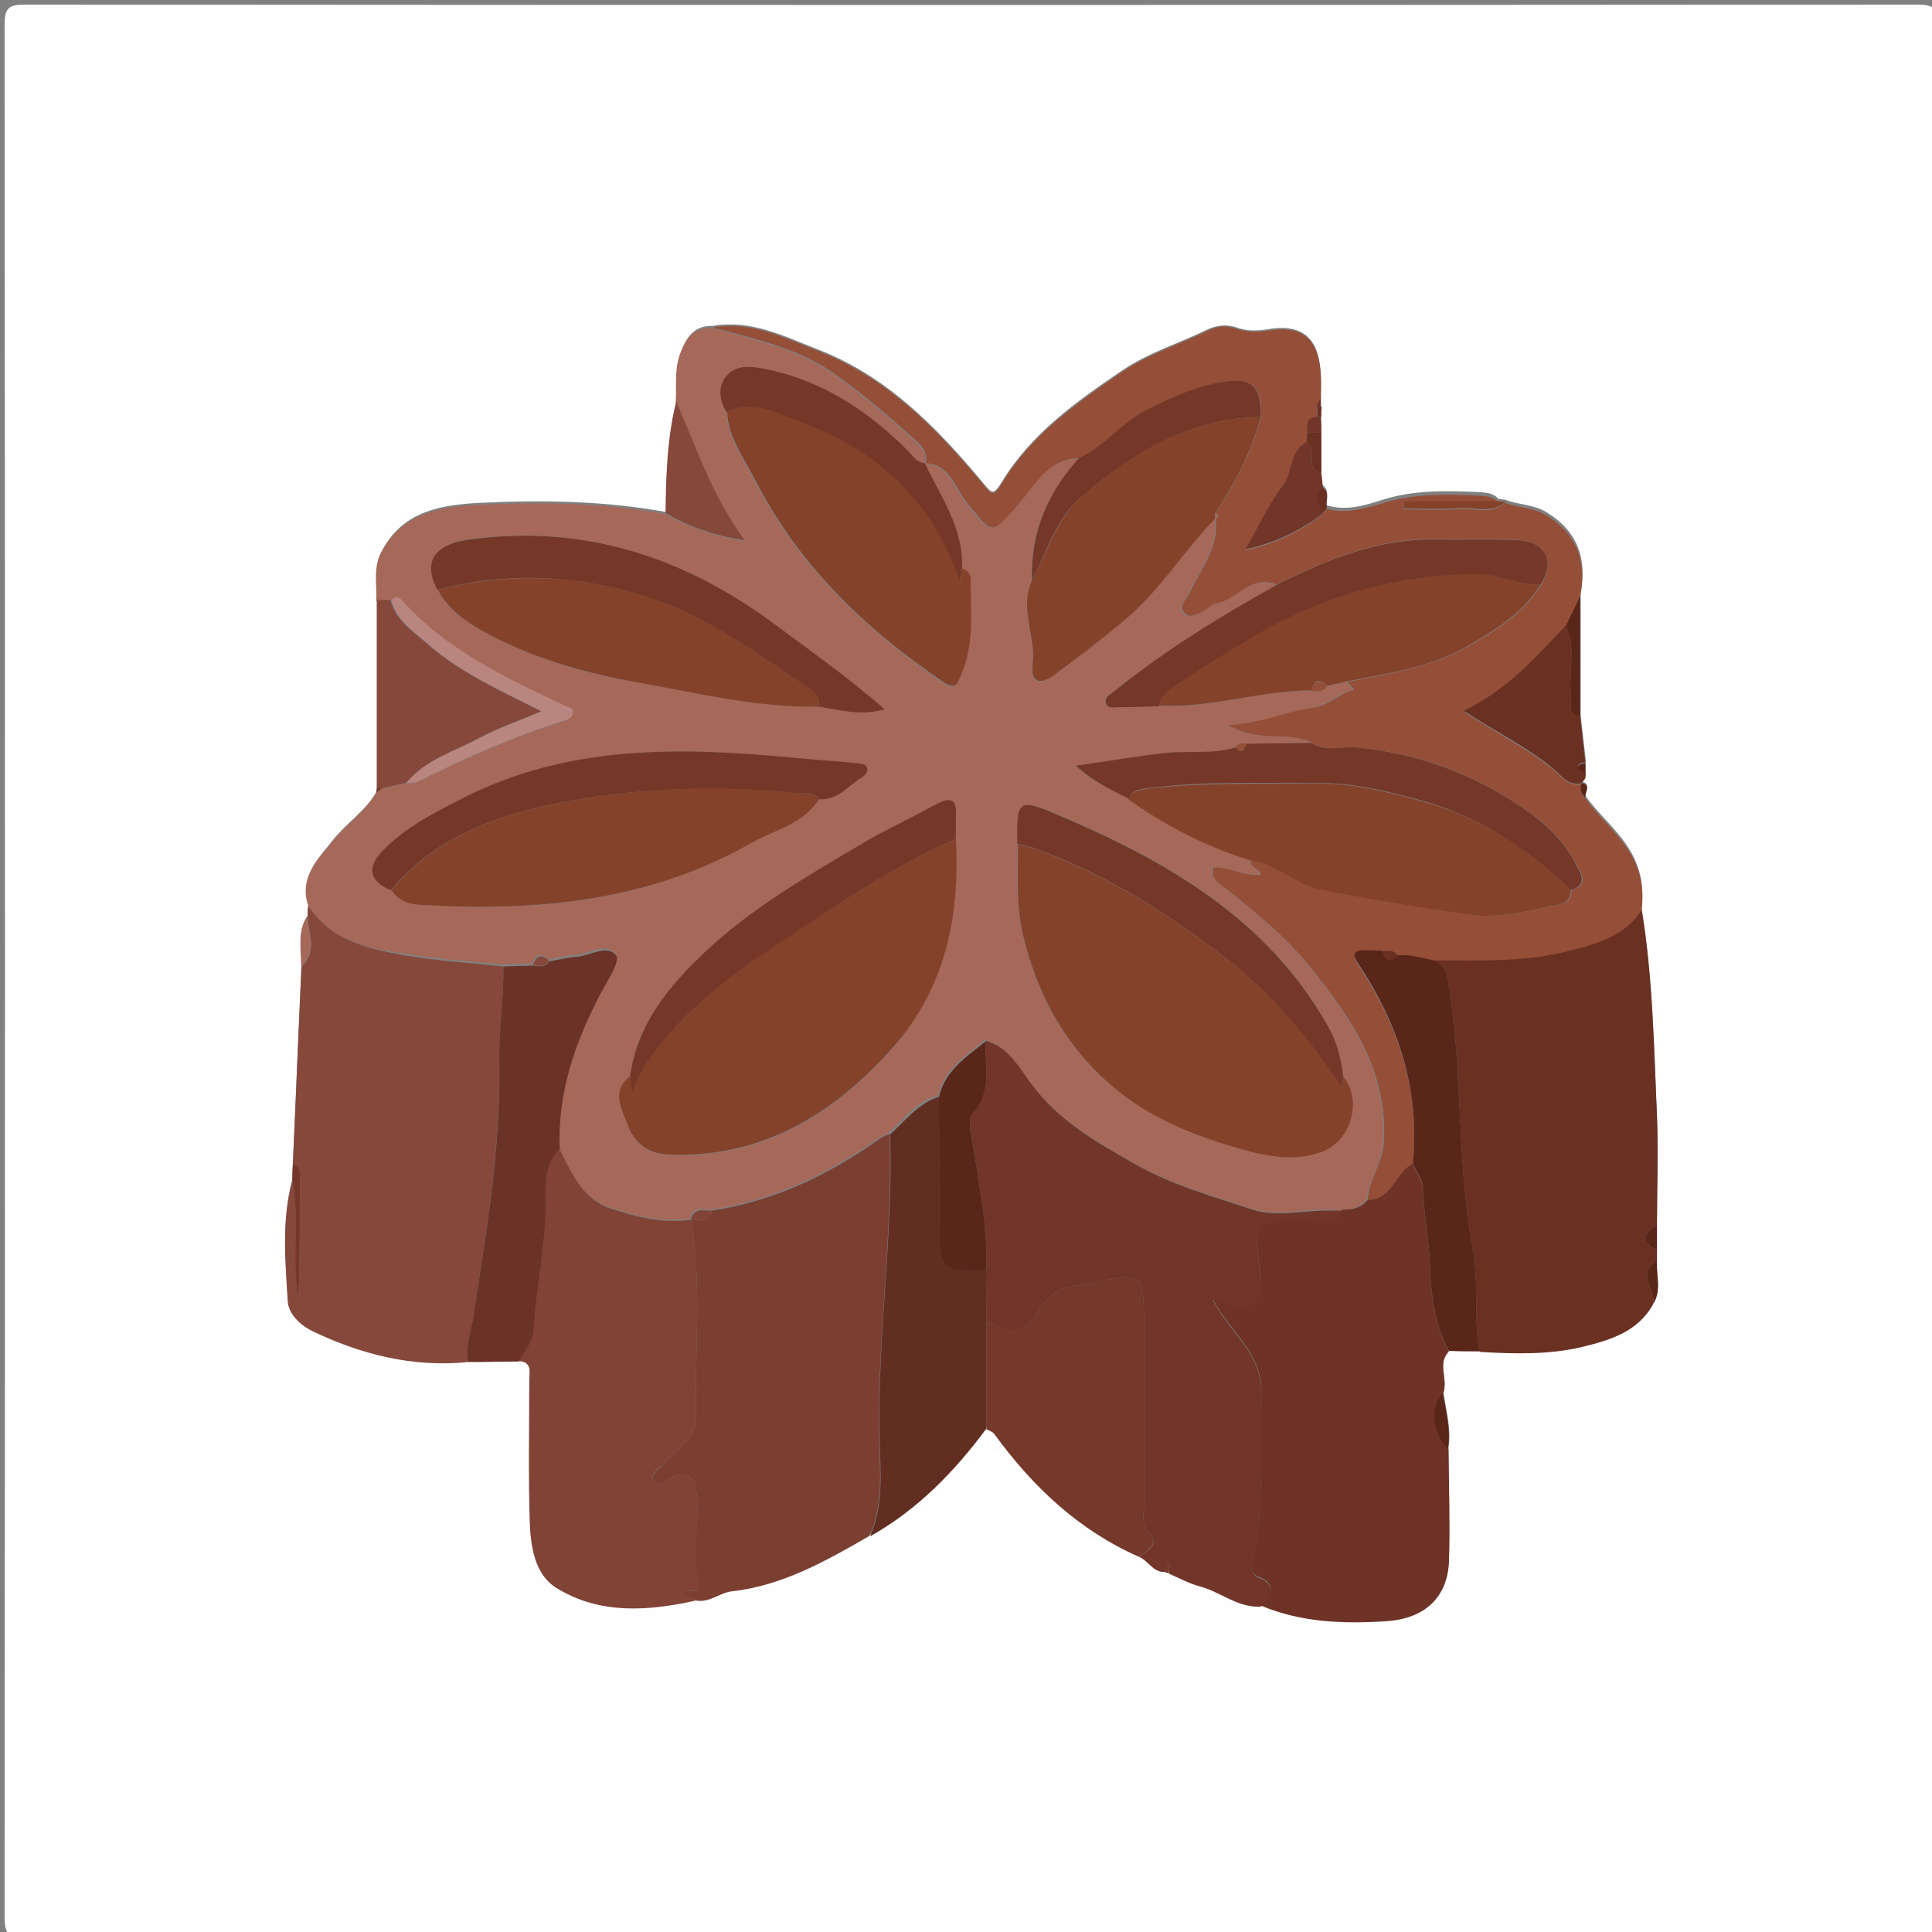 <?xml version="1.0" encoding="utf-8"?>
<!-- Generator: Adobe Illustrator 21.1.0, SVG Export Plug-In . SVG Version: 6.00 Build 0)  -->
<svg version="1.1" id="Layer_1" xmlns="http://www.w3.org/2000/svg" xmlns:xlink="http://www.w3.org/1999/xlink" x="0px" y="0px"
	 viewBox="0 0 380 380" style="enable-background:new 0 0 380 380;" xml:space="preserve">
<rect x="0" y="0" width="380" height="380" fill="#808080" stroke="none"/>
<style type="text/css">
	.st0{fill:#FEFEFE;}
	.st1{fill:#A66859;}
	.st2{fill:#954E37;}
	.st3{fill:#85483B;}
	.st4{fill:#6E3326;}
	.st5{fill:#6A3022;}
	.st6{fill:#713629;}
	.st7{fill:#7B3F31;}
	.st8{fill:#804336;}
	.st9{fill:#74392B;}
	.st10{fill:#622E22;}
	.st11{fill:#6B3328;}
	.st12{fill:#592619;}
	.st13{fill:#753828;}
	.st14{fill:#85422B;}
	.st15{fill:#B9857E;}
</style>
<g>
	<g>
		<path class="st0" d="M191,381c-62,0-124,0-186,0.1c-3.4,0-4.1-0.7-4.1-4.1C1,253,1,129,0.9,5c0-3.4,0.7-4.1,4.1-4.1
			C129,1,253,1,377,0.9c3.4,0,4.1,0.7,4.1,4.1c-0.1,124-0.1,248,0,372c0,3.4-0.7,4.1-4.1,4.1C315,381,253,381,191,381z M259.8,80
			c0-0.7,0-1.3,0-2c0-1.8,0.1-3.7-0.1-5.5c-0.6-6.5-4.1-8.9-10.6-7.7c-1.9,0.3-4.1,0.3-5.9-0.4c-2.1-0.7-3.9-0.4-5.7,0.4
			c-5.5,2.7-11.5,4.5-16.7,8c-9,6.1-17.9,12.4-23.7,21.9c-1.7,2.8-2,2.4-3.8,0.2c-9.1-10.9-18.8-20.9-32.5-26.2
			c-6.7-2.6-13.1-5.9-20.6-4.6c-3.5-0.1-5.1,2-6.2,5c-1.2,3.2-0.7,6.5-0.9,9.7c-1.8,7.2-2,14.6-2.1,21.9
			c-12.1-2.2-24.3-2.4-36.6-1.8c-7.5,0.4-15,1.5-19.2,9.3c-1.8,3.2-0.8,6.4-1,9.6c0,12.3,0,24.7,0,37c-0.1,0.3-0.1,0.7-0.2,1
			c-2.2,3.8-5.9,6.1-8.5,9.4c-2.9,3.7-6.6,7.1-4.8,12.6c-0.1,0.8-0.1,1.5-0.2,2.3c-2.1,3-1.1,6.4-1.2,9.7c-0.6,13-1.1,26-1.7,39
			c0,1-0.1,2.1-0.1,3.1c-2.1,7.8-1.4,15.7-0.9,23.6c0.2,2.5,2.4,4.7,4.8,5.9c9.7,4.7,19.8,7.2,30.6,6.1c3.3,0,6.6-0.1,10-0.1
			c2.9,0.1,2.2,2.3,2.2,4c0,9.3-0.2,18.6,0.1,27.8c0.1,4.8,1,10.1,5.2,12.8c8.5,5.3,18,4.6,27.5,2.5c2.6,0.5,4.6-1.5,7-1.8
			c10-1.1,18.6-6,27.1-10.9c9.4-5.2,16.7-12.6,22.9-21.2c0.5,0.3,1.3,0.5,1.6,1c7.5,10.3,16.5,18.9,28.4,24.1c1.8,0.7,2.8,3,5,3
			c0.3,0.2,0.5,0.3,0.9,0.3c2,0.9,4.1,2.1,6,2.5c4.2,1,7.6,4.2,12.1,4c7.8,3.2,16,3.5,24.3,3.1c7.9-0.5,12.5-4.7,12.7-12
			c0.2-7.3-0.1-14.6-0.1-21.9c0.6-3.7-0.5-7.3-1-11c1-2.7-1.3-5.7,1.1-8.2c2,0,4,0,6,0.1c6.8,0.4,13.7,0.6,20.3-1
			c5.3-1.3,10.8-2.9,13.8-8.3c1.8-2.7,0.6-5.7,0.8-8.6c0-0.7,0-1.3,0-2c0-1.7,0-3.3,0-5c0-7.1,0.3-14.3,0-21.4
			c-0.6-13.5-0.8-27.1-3-40.6c0.4-4.1,0-7.7-2.4-11.6c-2.4-4-6-6.8-8.6-10.5c-0.4-0.9,1.3-2.4-0.8-2.9l-0.3,0l0.1,0.1
			c0.6-0.5,1.2-1,1-2c0-0.7,0-1.4,0-2.2c-0.3-3-0.7-6-1-9c0-8,0-15.9,0-23.9c1.3-6.8-0.6-12.3-6.8-16c-2.5-1.5-5.4-1.4-8-2.4
			c-0.5-0.1-0.9-0.1-1.4-0.2c-0.9-1.1-2.3-1.2-3.6-1.3c-6.6-0.3-13.1-0.5-19.5,1.6c-3.4,1.1-6.9,2.1-10.6,1c-0.4-1.3,0.7-3-0.9-4
			c-0.1-1-0.2-2-0.3-2.9c0-2.7,0-5.3,0-8c0-1,0-2,0-3C259.9,81.3,259.8,80.7,259.8,80z"/>
		<path class="st1" d="M60.6,178.1c-1.8-5.5,1.9-9,4.8-12.6c2.6-3.3,6.4-5.7,8.5-9.4c0.4-0.3,0.8-0.6,1.2-1c1.6-0.3,3.1-0.7,4.7-1
			c0.8-0.1,1.8,0.1,2.4-0.3c9.4-4.7,18.9-8.9,28.9-12c0.5-0.2,1.2-0.8,1.3-1.3c0.2-1.1-0.8-1.1-1.6-1.5c-11.6-5.5-23.2-10.9-32-20.7
			c-0.5-0.6-1.4-1-2.1-0.1c-0.9,0-1.8,0-2.7,0c0.2-3.2-0.7-6.4,1-9.6c4.2-7.8,11.7-8.9,19.2-9.3c12.2-0.6,24.5-0.4,36.6,1.8
			c4.4,2.5,9.1,4.2,15.6,5.4c-6.7-9.2-9.6-18.5-13.5-27.3c0.2-3.3-0.3-6.5,0.9-9.7c1.1-3,2.7-5.1,6.2-5c8.5,2.4,17.2,4.2,24.5,9.5
			c5.3,3.9,10.3,8.1,15.2,12.5c1.4,1.3,2.6,2.6,2.2,4.7c-1.5,0-2.2-1.2-3.1-2.2c-8-8.1-17.2-14.2-28.7-16.4c-2.6-0.5-5.2-0.8-7,1.2
			c-1.9,2.1-1.7,4.9-0.2,7.4c0.3,5.2,3.3,9.1,5.6,13.5c8.5,16.6,21.5,28.9,36.6,39.4c2.7,1.9,3,0.9,3.9-1.3
			c2.6-6.1,1.9-12.4,1.8-18.7c0-1.2-0.7-1.8-1.7-2.1c0.4-7.9-4.1-14.1-7.2-20.8c4.8,0.3,5.8,4.9,8.1,7.8c5.2,6.4,4.7,6.3,10,0.4
			c3.3-3.8,5.8-9.1,12.1-9.2c-6.1,6.8-9.6,14.7-9.2,24c-2.5,5.6,0.9,11.1,0.1,16.6c-0.5,3.9,1.9,3.8,4.2,2.1
			c4.7-3.4,9.2-7,13.6-10.6c7-5.8,11.8-13.7,18.1-20.2c0.7,5.7-2.9,9.9-5.1,14.6c-0.6,1.3-2.4,2.5-1.1,3.9c1.2,1.3,2.8,0.2,4.1-0.5
			c0.7-0.4,1.3-1.2,2.1-1.3c4.2-0.6,7-5.9,12-3.7c-11.1,6.3-21.9,12.9-31.9,20.9c-0.8,0.6-1.9,1.1-1.6,2.2c0.3,1.3,1.6,0.9,2.5,0.9
			c2.7,0,5.3-0.1,8-0.2c10.1,0.5,19.9-3.1,30-3c1.1,0.1,2.3,0.3,3-0.9c1.3-0.3,2.7-0.6,4-0.9c0.1,0.7,1.8,1.5,0.9,1.7
			c-2.8,0.6-4.7,2.9-7.7,3.4c-5.3,0.8-10.2,3.2-16.8,3.4c6.1,3.6,11.8,1.1,16.6,3.5c-4.3,0.1-8.6,0.1-12.9,0.2
			c-0.9-0.2-1.6-0.1-2.1,0.7c-4.5,1.4-9.2,0.6-13.8,1.1c-5.6,0.6-11.2,1.6-17.6,2.5c3.6,3.3,7.1,4.8,10.4,6.5
			c7.4,5.2,15.3,9.3,23.9,12c-0.2,1.5,1.7,1.5,2,2.8c-3.4,0.5-6.2-1.5-9.4-1.4c-0.4,2.4,1.4,3.2,2.7,4.3c5.8,4.7,11.6,9.4,16.3,15.2
			c8.2,10.1,15.4,20.5,14.6,34.6c-0.2,4.2-2.9,7.4-3.2,11.3c-1.3,1.6-3.1,2-5,2.1c-1,0-2-0.1-3-0.1c-4.9,0-10.3,1.3-14.7-0.2
			c-7.7-2.6-15.8-4.8-23-8.9c-7.6-4.4-15.1-8.6-20.6-16c-2.3-3.1-4.4-7.1-8.8-8.3c-3.7,3.1-8,5.7-9.2,10.9c-4.2,1.2-6.7,4.6-9.7,7.4
			c-0.7,0.4-1.5,0.7-2.1,1.1c-10,7-20.7,12.2-32.9,14c-1.6,0.1-3.6-0.8-4.1,1.8l0,0c-5.4,0.7-10.7-0.5-15.7-2.2
			c-5.5-1.8-7.8-7-10.1-11.8c-0.4-11.1,3.1-21.1,8.1-30.8c1.3-2.4,3.8-6.2,3-7.3c-1.7-2.4-5.1,0-7.8,0.2c-1.8,0.1-3.6,0.6-5.4,0.9
			c-1.5-1.5-2.5-1-3.2,0.8c-1.9,0.1-3.9,0.1-5.8,0.2c-6.5-0.7-13.1-1-19.5-2.2C72.3,186.6,65,184.9,60.6,178.1z M86,116
			c2,3.7,5.2,6.1,8.8,8.1c9.5,5.3,19.7,8.3,30.4,10.1c11.8,2.1,23.6,5,35.7,4.8c4.1,0.6,8.2,1.8,13,0.4
			c-7.3-6.3-14.5-11.4-21.6-16.7c-17.9-13.3-37.6-19.6-59.9-16.7C86.8,106.8,82.6,109.5,86,116z M161.1,157.2
			c3.8,0.3,5.8-2.8,8.6-4.4c0.5-0.3,1-1.1,0.9-1.6c-0.1-1-1.1-1-2-1.1c-4.3-0.4-8.6-0.7-12.9-1.1c-22.1-2.1-44-2.5-64.5,7.9
			c-5.7,2.9-11.5,5.9-16,10.5c-3.2,3.3-2.4,6.1,1.7,7.7c1.4,2.1,3.6,2.7,6,2.9c22.6,1.4,44.7-0.6,64.8-12.2
			C152.4,163.2,158,162.1,161.1,157.2z M188,165c0-1.2,0-2.3,0-3.5c0.2-3.6-0.1-5.5-4.5-3c-4.5,2.6-9.4,4.7-13.9,7.4
			c-10.8,6.4-21.8,12.7-31,21.4c-7.1,6.7-13.4,14.2-14.7,24.5c-3.8,2.9-1.6,6.4-0.5,9.4c1.3,3.6,3.9,5.8,8.2,6
			c18.6,0.8,32.8-8.2,44.3-21.4C185.8,194.3,188.9,180,188,165z M200.1,166c0.1,5.8-0.4,11.5,0.9,17.3c3.1,13.6,9.8,24.9,21.1,32.9
			c5.9,4.2,12.8,7.1,19.8,9.1c5.8,1.7,11.7,3.5,17.9,1.2c5.8-2.1,8.2-10.1,4.3-14.8c-0.4-3.6-1.3-7.1-3.1-10.3
			c-12-21-31.7-32.2-52.9-41.2C200.1,156.9,199.9,157.4,200.1,166z"/>
		<path class="st2" d="M269,236c0.2-4,2.9-7.1,3.2-11.3c0.8-14.1-6.4-24.5-14.6-34.6c-4.7-5.9-10.5-10.5-16.3-15.2
			c-1.4-1.1-3.2-1.9-2.7-4.3c3.2-0.2,6,1.9,9.4,1.4c-0.3-1.3-2.3-1.3-2-2.8c5.2,0.8,9,4.9,14,5.8c9.7,1.9,19.4,3.4,29.2,4.9
			c6.2,0.9,12.1-0.9,18.1-2.1c1.3-0.3,1.7-1.4,1.9-2.7c3.5-1.2,1.8-3.4,0.8-5.2c-2.1-3.8-4.9-7.1-8.4-9.6
			c-10.4-7.6-21.9-12.1-34.8-13.3c-2.9-0.3-6,1-8.7-0.9c-4.8-2.4-10.5,0.1-16.6-3.5c6.6-0.3,11.5-2.7,16.8-3.4
			c3-0.4,4.9-2.7,7.7-3.4c0.9-0.2-0.8-1-0.9-1.7c8.2-1.6,16.5-2.8,24-7.1c5.4-3.2,10.6-6.4,14-11.9c3-4.8,0.9-8.7-5.1-9
			c-5.1-0.2-10.3,0-15.4-0.1c-11.4-0.2-21.6,4-31.5,9c-5.1-2.2-7.8,3.1-12,3.7c-0.7,0.1-1.4,0.9-2.1,1.3c-1.3,0.7-2.9,1.8-4.1,0.5
			c-1.2-1.4,0.5-2.6,1.1-3.9c2.2-4.7,5.8-8.9,5.1-14.6c0,0,0,0,0,0c0.7-0.3,0.8-0.6,0-1c3.9-5.9,7.1-12.2,9-19c0-6.4-1.9-7.9-8-6.8
			c-5.2,0.9-9.9,3.1-14.6,5.5c-4.9,2.5-8.2,7.1-13.2,9.4c-6.3,0.1-8.7,5.4-12.1,9.2c-5.3,6-4.8,6-10-0.4c-2.3-2.9-3.3-7.5-8.1-7.8
			c0,0,0,0,0,0c0.4-2.1-0.8-3.5-2.2-4.7c-4.9-4.4-9.9-8.7-15.2-12.5c-7.4-5.4-16-7.2-24.5-9.5c7.5-1.3,13.9,2,20.6,4.6
			c13.7,5.3,23.4,15.3,32.5,26.2c1.8,2.2,2.1,2.6,3.8-0.2c5.8-9.5,14.7-15.7,23.7-21.9c5.2-3.5,11.1-5.3,16.7-8
			c1.8-0.9,3.6-1.2,5.7-0.4c1.8,0.6,4,0.7,5.9,0.4c6.6-1.2,10,1.2,10.6,7.7c0.2,1.8,0.1,3.7,0.1,5.5c-0.3,0.6-0.6,1.3-0.8,1.9
			c0,0.7,0,1.3,0,2c-2,0.1-2,1.6-1.9,3c0,0.7-0.1,1.3-0.1,2c-3.5,1.7-2.6,5.8-4.6,8.4c-2.9,3.9-5,8.4-7.4,12.6
			c-0.1,0.1-0.2,0.3-0.2,0.4c0.1-0.1,0.2-0.3,0.2-0.4c5.5-1.1,10.5-3.5,15-6.9c0.3-0.4,0.7-0.8,1-1.2c3.7,1,7.2,0,10.6-1
			c6.4-2.1,13-1.9,19.5-1.6c1.3,0.1,2.6,0.2,3.6,1.3c-6.2,0-12.4,0-18.7,0c0,0.5,0,1,0,1.4c3.7,0,7.4,0.2,11.1-0.1
			c3-0.2,6.3,1.3,8.9-1.2c2.6,1,5.5,0.9,8,2.4c6.2,3.7,8.1,9.1,6.8,16c-0.9,2-1.9,3.9-2.8,5.9c-5.9,6.2-11.6,12.7-20.1,16.8
			c6.2,4.1,12.3,7.1,17.5,11.3c1.6,1.3,2.9,3.3,5.5,3l-0.1-0.1c0,0,0.3,0,0.3,0c-0.3,1.1-0.1,2.1,0.8,2.9c2.6,3.7,6.1,6.5,8.6,10.5
			c2.4,3.9,2.8,7.5,2.4,11.6c-3.4,5.1-8.6,6.6-14.1,8c-8.8,2.3-17.8,1.9-26.8,1.9c-2.3-0.5-4.6-1.2-7-0.9c-0.7-1.2-1.9-1-3-0.9
			c-1.2,0-2.3-0.1-3.5-0.1c-2.3,0-2.5,0.8-1.3,2.7c7.9,11.9,12.1,24.8,10.7,39.2C274.4,230.6,273.9,236.1,269,236z"/>
		<path class="st3" d="M60.6,178.1c4.4,6.9,11.7,8.5,18.9,9.8c6.4,1.1,13,1.5,19.5,2.2c0.1,6.3-0.8,12.6-0.8,18.8
			c0.2,17.2-2.6,33.9-5.2,50.7c-0.4,2.8-1.4,5.5-1,8.3c-10.8,1.1-21-1.5-30.6-6.1c-2.4-1.2-4.7-3.4-4.8-5.9
			c-0.5-7.9-1.2-15.8,0.9-23.6c1.5,7.8-0.1,15.7,1.2,23.5c0.3-8,0.3-15.9,0.3-23.9c0-1.2,0-2.4-1.4-2.8c0.6-13,1.1-26,1.7-39
			c3.2-2.9,1.4-6.4,1.2-9.7C60.5,179.6,60.5,178.8,60.6,178.1z"/>
		<path class="st4" d="M269,236c4.9,0,5.4-5.4,8.9-7.1c0.7,1.7,1.9,3.3,2,5c0.1,4.8,1.1,9.5,1.3,14.3c0.3,6,0.7,12.1,3.8,17.6
			c-2.4,2.5-0.2,5.5-1.1,8.2c-2.6,2.7-2.2,7.6,1,11c0.1,7.3,0.3,14.6,0.1,21.9c-0.2,7.3-4.8,11.6-12.7,12
			c-8.3,0.5-16.4,0.2-24.3-3.1c1.9-2.1,3.4-4.1-0.5-5.7c-1.3-0.5-1.4-1.6-1.1-2.9c2.3-11,1.5-22.1,1.7-33.2c0.1-3.1-0.8-5.7-2.5-8.4
			c-2.2-3.5-5.2-6.4-7.1-10.2c2.9,0.8,5.5,2.7,8.1,0.6c1.7-1.3,1.6-3.6,1.3-5.6c-1.4-10.6-1.4-10.5,9.1-10.7c2.3,0,5.4,1.8,7-1.8
			C265.9,238,267.7,237.6,269,236z"/>
		<path class="st5" d="M282,188.9c9,0,17.9,0.4,26.8-1.9c5.5-1.4,10.8-2.9,14.1-8c2.2,13.4,2.4,27,3,40.6c0.3,7.1,0,14.3,0,21.4
			c-3,1.7-3,3.3,0,5c0,0.7,0,1.3,0,2c-4.4,2.5,0.1,5.8-0.8,8.6c-3,5.4-8.5,7-13.8,8.3c-6.6,1.6-13.5,1.4-20.3,1
			c-1.2-6.5-0.1-13.3-1.3-19.8c-3.2-17-1.9-34.3-4.6-51.2C284.7,192.3,284.7,190.1,282,188.9z"/>
		<path class="st6" d="M264,238.1c-1.5,3.6-4.7,1.7-7,1.8c-10.5,0.2-10.5,0.1-9.1,10.7c0.3,2,0.4,4.3-1.3,5.6
			c-2.6,2.1-5.2,0.2-8.1-0.6c1.9,3.8,4.9,6.7,7.1,10.2c1.7,2.7,2.5,5.2,2.5,8.4c-0.2,11.1,0.6,22.2-1.7,33.2
			c-0.3,1.3-0.1,2.4,1.1,2.9c3.9,1.6,2.5,3.6,0.5,5.7c-4.5,0.3-7.9-2.9-12.1-4c-1.9-0.5-4-1.6-6-2.5c-0.1-0.8,0.6-1.7-0.4-2.4
			c-0.2,0.7-0.3,1.4-0.5,2.1c-2.3,0-3.2-2.3-5-3c1.7-1.3,4.4-2.2,1.7-5.2c-1.2-1.3-0.7-3.2-0.7-4.8c0-11.8,0-23.5,0-35.3
			c0-10.4-0.1-10.8-9.7-8.6c-3.2,0.7-7.4,0.5-9.7,3.7c-4.8,6.8-4.7,6.9-11.6,4c0-3.3,0-6.7,0-10c0.3-8.6-1.4-17-2.7-25.4
			c-0.3-2-1.1-4.5,0.1-5.8c3.9-4.3,2.2-9.3,2.5-14.1c4.4,1.2,6.5,5.2,8.8,8.3c5.4,7.4,12.9,11.6,20.6,16c7.2,4.1,15.2,6.3,23,8.9
			c4.4,1.5,9.8,0.2,14.7,0.2C262,238.1,263,238.1,264,238.1z"/>
		<path class="st7" d="M140,238.1c12.2-1.8,22.9-7,32.9-14c0.6-0.5,1.4-0.8,2.1-1.1c0.6,19.8-2.4,39.4-2.1,59.2
			c0.1,6.7,1,13.5-1.9,19.9c-8.5,4.9-17.1,9.8-27.1,10.9c-2.4,0.3-4.4,2.3-7,1.8c-1-0.5-2-0.9-3-1.4c1-1.1,4,0.3,3.5-1.6
			c-1.7-6.4,0.5-12.7-0.5-19c-0.5-3-2.4-3.3-4.8-2.2c-1.1,0.5-2.4,2.2-3.4,0.8c-1.1-1.6,1.1-2.4,1.9-3.5c2.4-2.9,6.4-4.9,6.3-9.2
			c-0.3-12.9,1.2-25.9-1-38.8c0,0,0,0,0,0C137.5,239.8,139.5,240.7,140,238.1z"/>
		<path class="st8" d="M135.9,239.9c2.2,12.9,0.7,25.8,1,38.8c0.1,4.3-3.9,6.3-6.3,9.2c-0.9,1-3.1,1.9-1.9,3.5
			c1,1.4,2.3-0.3,3.4-0.8c2.4-1.1,4.3-0.8,4.8,2.2c1,6.3-1.1,12.7,0.5,19c0.5,1.8-2.5,0.5-3.5,1.6c1,0.5,2,0.9,3,1.4
			c-9.4,2.1-19,2.8-27.5-2.5c-4.2-2.6-5-8-5.2-12.8c-0.3-9.3-0.1-18.6-0.1-27.8c0-1.7,0.7-3.9-2.2-4c1-2,2.8-3.8,2.9-6.1
			c0.4-7.6,1.9-15,2.4-22.7c0.2-4.3-1-9.3,2.8-13c2.4,4.8,4.6,10,10.1,11.8C125.2,239.4,130.5,240.7,135.9,239.9z"/>
		<path class="st9" d="M194,260c6.8,2.8,6.8,2.8,11.6-4c2.3-3.2,6.5-3,9.7-3.7c9.6-2.2,9.7-1.8,9.7,8.6c0,11.8,0,23.5,0,35.3
			c0,1.6-0.5,3.5,0.7,4.8c2.6,2.9,0,3.8-1.7,5.2c-11.8-5.2-20.9-13.8-28.4-24.1c-0.3-0.5-1.1-0.7-1.6-1C194,274,194,267,194,260z"/>
		<path class="st10" d="M194,260c0,7,0,14,0,21c-6.3,8.5-13.6,16-22.9,21.2c2.9-6.4,2-13.3,1.9-19.9c-0.4-19.8,2.7-39.4,2.1-59.2
			c3-2.7,5.6-6.2,9.7-7.4c0.1,9.6,0.3,19.2,0.2,28.8c-0.1,4.2,1.7,5.7,5.6,5.5c1.2-0.1,2.3,0,3.5,0C194,253.3,194,256.7,194,260z"/>
		<path class="st11" d="M110.1,226c-3.8,3.7-2.6,8.7-2.8,13c-0.4,7.6-1.9,15.1-2.4,22.7c-0.1,2.4-1.9,4.1-2.9,6.1
			c-3.3,0-6.6,0.1-10,0.1c-0.4-2.9,0.5-5.6,1-8.3c2.6-16.8,5.5-33.6,5.2-50.7c-0.1-6.2,0.9-12.5,0.8-18.8c1.9-0.1,3.9-0.1,5.8-0.2
			c1.2,0.2,2.4,0.4,3.2-0.8c1.8-0.3,3.6-0.8,5.4-0.9c2.7-0.2,6.1-2.6,7.8-0.2c0.8,1.1-1.7,4.9-3,7.3
			C113.2,204.8,109.6,214.9,110.1,226z"/>
		<path class="st12" d="M282,188.9c2.7,1.1,2.7,3.4,3.1,5.9c2.7,17,1.4,34.3,4.6,51.2c1.2,6.4,0.1,13.2,1.3,19.8c-2,0-4,0-6-0.1
			c-3.1-5.5-3.5-11.6-3.8-17.6c-0.2-4.8-1.2-9.5-1.3-14.3c0-1.7-1.3-3.3-2-5c1.4-14.4-2.8-27.3-10.7-39.2c-1.3-1.9-1-2.7,1.3-2.7
			c1.2,0,2.3,0.1,3.5,0.1c0.5,2,1.5,2.4,3,0.9C277.4,187.7,279.7,188.4,282,188.9z"/>
		<path class="st3" d="M79.9,154c-1.6,0.3-3.1,0.7-4.7,1c-0.4,0-0.7,0-1.1,0c0-12.3,0-24.7,0-37c0.9,0,1.8,0,2.7,0
			c1,4.1,4.5,6.2,7.4,8.8c6.3,5.5,13.9,8.9,22.2,13.1c-4.7,2-8.5,3.3-12.1,5.2C89.4,147.8,83.7,149.3,79.9,154z"/>
		<path class="st5" d="M310.9,154.1c-2.6,0.4-3.9-1.7-5.5-3c-5.2-4.3-11.3-7.2-17.5-11.3c8.6-4.1,14.2-10.6,20.1-16.8
			c2.1,4.4,0.4,9,1,13.5c0.2,1.6-0.9,3.8,1.8,4.4c0.3,3,0.7,6,1,9c-0.7,0.1-1.5,0.3-1.4,1c0.1,0.4,0.9,0.8,1.4,1.1
			C312.1,153.1,311.5,153.6,310.9,154.1z"/>
		<path class="st3" d="M133,79c3.9,8.8,6.8,18.1,13.5,27.3c-6.5-1.1-11.2-2.8-15.6-5.4C131,93.6,131.2,86.2,133,79z"/>
		<path class="st6" d="M245,108c2.4-4.2,4.5-8.8,7.4-12.6c2-2.7,1.1-6.7,4.6-8.4c2.4,1.3-0.7,5.3,2.9,6c0.1,1,0.2,2,0.3,2.9
			c-2.4,1.7,0.2,3.5-0.1,5.2C255.5,104.5,250.5,106.9,245,108L245,108z"/>
		<path class="st12" d="M310.8,141c-2.7-0.6-1.6-2.8-1.8-4.4c-0.6-4.5,1.1-9.1-1-13.5c0.9-2,1.9-3.9,2.8-5.9
			C310.8,125.1,310.8,133,310.8,141z"/>
		<path class="st13" d="M57.6,229c1.5,0.4,1.4,1.6,1.4,2.8c0,7.9,0,15.9-0.3,23.9c-1.4-7.8,0.3-15.7-1.2-23.5
			C57.5,231.1,57.5,230.1,57.6,229z"/>
		<path class="st12" d="M284.8,285c-3.2-3.3-3.6-8.2-1-11C284.4,277.7,285.4,281.2,284.8,285z"/>
		<path class="st14" d="M296.1,98.7c-2.7,2.5-6,1-8.9,1.2c-3.7,0.3-7.4,0.1-11.1,0.1c0-0.5,0-1,0-1.4c6.2,0,12.4,0,18.7,0
			C295.2,98.6,295.7,98.7,296.1,98.7z"/>
		<path class="st1" d="M60.4,180.3c0.2,3.3,2.1,6.8-1.2,9.7C59.3,186.8,58.4,183.4,60.4,180.3z"/>
		<path class="st5" d="M259.9,93c-3.6-0.7-0.5-4.7-2.9-6c0-0.7,0.1-1.3,0.1-2c0.9,0,1.9,0,2.8,0C259.9,87.7,259.9,90.3,259.9,93z"/>
		<path class="st12" d="M325.1,256.6c0.9-2.8-3.6-6.1,0.8-8.6C325.7,250.9,326.9,253.9,325.1,256.6z"/>
		<path class="st12" d="M325.9,246c-3-1.7-3-3.3,0-5C325.9,242.7,325.9,244.3,325.9,246z"/>
		<path class="st6" d="M259.9,85c-0.9,0-1.9,0-2.8,0c-0.1-1.4-0.1-2.9,1.9-3c0,0,0.4,0,0.4,0l0.4,0C259.9,83,259.9,84,259.9,85z"/>
		<path class="st5" d="M260,101.1c0.2-1.7-2.3-3.5,0.1-5.2c1.7,1,0.5,2.7,0.9,4C260.7,100.3,260.4,100.7,260,101.1z"/>
		<path class="st12" d="M311.8,152.2c-0.5-0.4-1.3-0.7-1.4-1.1c-0.1-0.7,0.7-0.9,1.4-1C311.8,150.7,311.8,151.5,311.8,152.2z"/>
		<path class="st12" d="M311.9,156.9c-1-0.8-1.2-1.7-0.8-2.9C313.2,154.5,311.5,156,311.9,156.9z"/>
		<path class="st9" d="M229,309.1c0.2-0.7,0.3-1.4,0.5-2.1c0.9,0.7,0.3,1.6,0.4,2.4C229.5,309.4,229.3,309.3,229,309.1z"/>
		<path class="st5" d="M259.9,82l-0.4,0c0,0-0.4,0-0.4,0c0-0.7,0-1.3,0-2c0.3,0,0.6,0,0.9,0C259.8,80.7,259.9,81.3,259.9,82z"/>
		<path class="st6" d="M259.8,80c-0.3,0-0.6,0-0.9,0c0.3-0.6,0.6-1.3,0.8-1.9C259.8,78.7,259.8,79.4,259.8,80z"/>
		<path class="st13" d="M74.1,155c0.3,0,0.7,0,1.1,0c-0.4,0.3-0.8,0.6-1.2,1C74,155.7,74.1,155.3,74.1,155z"/>
		<path class="st14" d="M264.2,211.8c3.9,4.7,1.5,12.7-4.3,14.8c-6.2,2.2-12.1,0.5-17.9-1.2c-7-2.1-13.9-4.9-19.8-9.1
			c-11.3-8.1-18-19.4-21.1-32.9c-1.3-5.8-0.8-11.5-0.9-17.3c1.3,0.3,2.6,0.5,3.8,1c13.7,5.1,26,12.7,37.5,21.7
			c9,7.1,16.3,15.6,22.5,25.2C264,213.1,264.1,212.5,264.2,211.8z"/>
		<path class="st14" d="M188,165c0.9,15-2.1,29.3-12.1,40.7c-11.5,13.1-25.7,22.1-44.3,21.4c-4.3-0.2-6.9-2.4-8.2-6
			c-1.1-3-3.3-6.5,0.5-9.4c0.1,0.8,0.3,1.6,0.5,3.3c0.7-2.7,1.5-4.2,2.6-5.7c6.6-10,15.9-17,25.7-23.5
			C164.1,178.4,175.4,170.5,188,165z"/>
		<path class="st14" d="M309,175.1c-0.1,1.2-0.6,2.4-1.9,2.7c-6,1.2-11.9,3-18.1,2.1c-9.7-1.4-19.5-3-29.2-4.9c-5-1-8.8-5.1-14-5.8
			c-8.6-2.7-16.6-6.8-23.9-12c0.8-1.8,2.4-1.8,4.1-2.1c10.9-1.3,21.8-0.8,32.7-1c7.3-0.1,14.5,1.7,21.3,3.6
			C291.1,160.7,300.7,167,309,175.1z"/>
		<path class="st14" d="M189.2,111.8c1,0.3,1.7,1,1.7,2.1c0,6.3,0.8,12.6-1.8,18.7c-0.9,2.2-1.2,3.2-3.9,1.3
			c-15.2-10.4-28.1-22.8-36.6-39.4c-2.3-4.4-5.3-8.4-5.6-13.5c4.9-2.6,9.6,0.1,13.8,1.6c15.2,5.6,26.7,15.3,32.1,31.8
			C189,113.1,189.1,112.4,189.2,111.8z"/>
		<path class="st14" d="M161.1,157.2c-3.1,4.9-8.7,6-13.3,8.6c-20.2,11.5-42.2,13.5-64.8,12.2c-2.4-0.1-4.6-0.7-6-2.9
			c9.3-11.2,22.7-15.4,35.9-17.7c14.4-2.5,29.4-3,44.2-1.4C158.5,156.1,160.1,155.6,161.1,157.2z"/>
		<path class="st14" d="M248,82c-1.9,6.9-5.1,13.1-9,19c0,0.3,0,0.7,0,1c0,0,0,0,0,0c-6.3,6.5-11,14.4-18.1,20.2
			c-4.4,3.7-9,7.2-13.6,10.6c-2.3,1.7-4.7,1.8-4.2-2.1c0.7-5.6-2.7-11.1-0.1-16.6c3.1-5.6,4.6-11.9,9.8-16.5
			C223,88.8,234.1,82.3,248,82z"/>
		<path class="st14" d="M161,139c-12.2,0.2-23.9-2.7-35.7-4.8c-10.6-1.9-20.9-4.8-30.4-10.1c-3.6-2-6.8-4.4-8.8-8.1
			c13.1-3.3,26-3,39,0.7c12.7,3.6,22.9,11.3,33.6,18.3C160.1,136,161.4,137,161,139z"/>
		<path class="st14" d="M303,115c-3.4,5.5-8.6,8.7-14,11.9c-7.5,4.4-15.8,5.5-24,7.1c-1.3,0.3-2.7,0.6-4,0.9c-1.6-1.6-2.5-1.1-3,0.9
			c-10.1,0-19.8,3.5-30,3c0.2-2.1,1.8-3,3.3-4.1c4.7-3.3,9.7-6.3,14.6-9.2c13.7-8.2,28.5-12.4,44.4-12.7
			C294.7,112.9,298.6,115.2,303,115z"/>
		<path class="st13" d="M161.1,157.2c-1-1.6-2.6-1.1-4.1-1.2c-14.8-1.5-29.8-1.1-44.2,1.4c-13.2,2.3-26.6,6.5-35.9,17.7
			c-4.1-1.6-4.9-4.4-1.7-7.7c4.5-4.7,10.3-7.6,16-10.5c20.5-10.4,42.4-10,64.5-7.9c4.3,0.4,8.6,0.7,12.9,1.1c0.8,0.1,1.8,0.1,2,1.1
			c0.1,0.5-0.4,1.3-0.9,1.6C166.9,154.4,164.9,157.5,161.1,157.2z"/>
		<path class="st13" d="M309,175.1c-8.3-8-17.9-14.4-28.9-17.5c-6.8-1.9-14-3.7-21.3-3.6c-10.9,0.1-21.8-0.4-32.7,1
			c-1.7,0.2-3.3,0.2-4.1,2.1c-3.3-1.7-6.8-3.2-10.4-6.5c6.4-0.9,12-1.9,17.6-2.5c4.6-0.5,9.3,0.3,13.8-1.1c1.3,1.5,1.7,0.4,2.1-0.7
			c4.3-0.1,8.6-0.1,12.9-0.2c2.7,1.9,5.8,0.6,8.7,0.9c12.8,1.2,24.4,5.7,34.8,13.3c3.5,2.6,6.4,5.8,8.4,9.6
			C310.8,171.6,312.5,173.9,309,175.1z"/>
		<path class="st13" d="M161,139c0.4-2-0.9-3-2.4-4c-10.7-7.1-20.9-14.7-33.6-18.3c-13-3.7-25.9-4.1-39-0.7
			c-3.4-6.5,0.8-9.2,6.5-9.9c22.3-3,42,3.4,59.9,16.7c7.1,5.3,14.4,10.4,21.6,16.7C169.2,140.9,165.1,139.6,161,139z"/>
		<path class="st13" d="M303,115c-4.4,0.2-8.3-2.1-12.7-2.1c-16,0.2-30.7,4.5-44.4,12.7c-5,3-9.9,5.9-14.6,9.2
			c-1.5,1.1-3.1,2-3.3,4.1c-2.7,0.1-5.3,0.2-8,0.2c-0.9,0-2.2,0.4-2.5-0.9c-0.3-1.1,0.9-1.6,1.6-2.2c9.9-8,20.8-14.7,31.9-20.9
			c9.9-5,20.1-9.2,31.5-9c5.1,0.1,10.3-0.1,15.4,0.1C303.9,106.3,306.1,110.2,303,115z"/>
		<path class="st13" d="M264.2,211.8c-0.1,0.7-0.2,1.3-0.3,2.1c-6.3-9.6-13.5-18.1-22.5-25.2c-11.5-9-23.7-16.6-37.5-21.7
			c-1.2-0.5-2.5-0.7-3.8-1c-0.2-8.6,0.1-9.1,8-5.7c21.2,9,40.9,20.2,52.9,41.2C262.9,204.7,263.8,208.2,264.2,211.8z"/>
		<path class="st13" d="M188,165c-12.6,5.5-23.9,13.4-35.3,20.9c-9.8,6.5-19.1,13.5-25.7,23.5c-1,1.5-1.8,3-2.6,5.7
			c-0.3-1.7-0.4-2.5-0.5-3.3c1.4-10.3,7.6-17.8,14.7-24.5c9.2-8.7,20.2-15,31-21.4c4.5-2.7,9.3-4.8,13.9-7.4c4.5-2.5,4.7-0.6,4.5,3
			C188,162.7,188,163.8,188,165z"/>
		<path class="st13" d="M189.2,111.8c-0.1,0.7-0.2,1.3-0.4,2.7c-5.4-16.5-16.9-26.3-32.1-31.8c-4.2-1.5-8.8-4.2-13.8-1.6
			c-1.5-2.5-1.8-5.3,0.2-7.4c1.8-1.9,4.4-1.7,7-1.2c11.5,2.2,20.7,8.3,28.7,16.4c0.9,1,1.6,2.1,3.1,2.2c0,0,0,0,0,0
			C185,97.7,189.6,103.9,189.2,111.8z"/>
		<path class="st13" d="M248,82c-13.9,0.3-24.9,6.8-35.2,15.6c-5.3,4.5-6.8,10.9-9.8,16.5c-0.4-9.3,3.1-17.2,9.2-24
			c5-2.3,8.3-6.9,13.2-9.4c4.7-2.4,9.4-4.6,14.6-5.5C246.1,74.1,248,75.6,248,82z"/>
		<path class="st12" d="M194,250c-1.2,0-2.3,0-3.5,0c-3.9,0.2-5.7-1.3-5.6-5.5c0.2-9.6-0.1-19.2-0.2-28.8c1.2-5.2,5.5-7.9,9.2-10.9
			c-0.3,4.8,1.4,9.8-2.5,14.1c-1.2,1.3-0.4,3.8-0.1,5.8C192.6,233,194.3,241.4,194,250z"/>
		<path class="st15" d="M79.9,154c3.8-4.6,9.5-6.2,14.6-8.9c3.6-1.9,7.4-3.2,12.1-5.2c-8.3-4.2-16-7.6-22.2-13.1
			c-2.9-2.5-6.4-4.7-7.4-8.8c0.7-0.9,1.6-0.5,2.1,0.1c8.8,9.8,20.4,15.2,32,20.7c0.7,0.3,1.8,0.4,1.6,1.5c-0.1,0.5-0.7,1.2-1.3,1.3
			c-10,3.1-19.6,7.3-28.9,12C81.6,154.1,80.7,153.9,79.9,154z"/>
		<path class="st8" d="M140,238.1c-0.5,2.6-2.5,1.7-4.1,1.8C136.4,237.4,138.4,238.2,140,238.1z"/>
		<path class="st2" d="M258,135.9c0.5-2,1.5-2.5,3-0.9C260.2,136.2,259.1,136,258,135.9z"/>
		<path class="st3" d="M108,189c-0.8,1.2-2,1-3.2,0.8C105.5,188,106.5,187.5,108,189z"/>
		<path class="st2" d="M245.1,146.3c-0.4,1.1-0.8,2.2-2.1,0.7C243.5,146.2,244.3,146,245.1,146.3z"/>
		<path class="st5" d="M275,188c-1.5,1.5-2.5,1.1-3-0.9C273.1,187,274.2,186.8,275,188z"/>
		<path class="st6" d="M245,108c-0.1,0.1-0.2,0.3-0.2,0.4C244.8,108.3,244.9,108.1,245,108C245,108,245,108,245,108z"/>
		<path class="st1" d="M239,102c0-0.3,0-0.7,0-1C239.7,101.4,239.6,101.7,239,102z"/>
	</g>
</g>
</svg>
